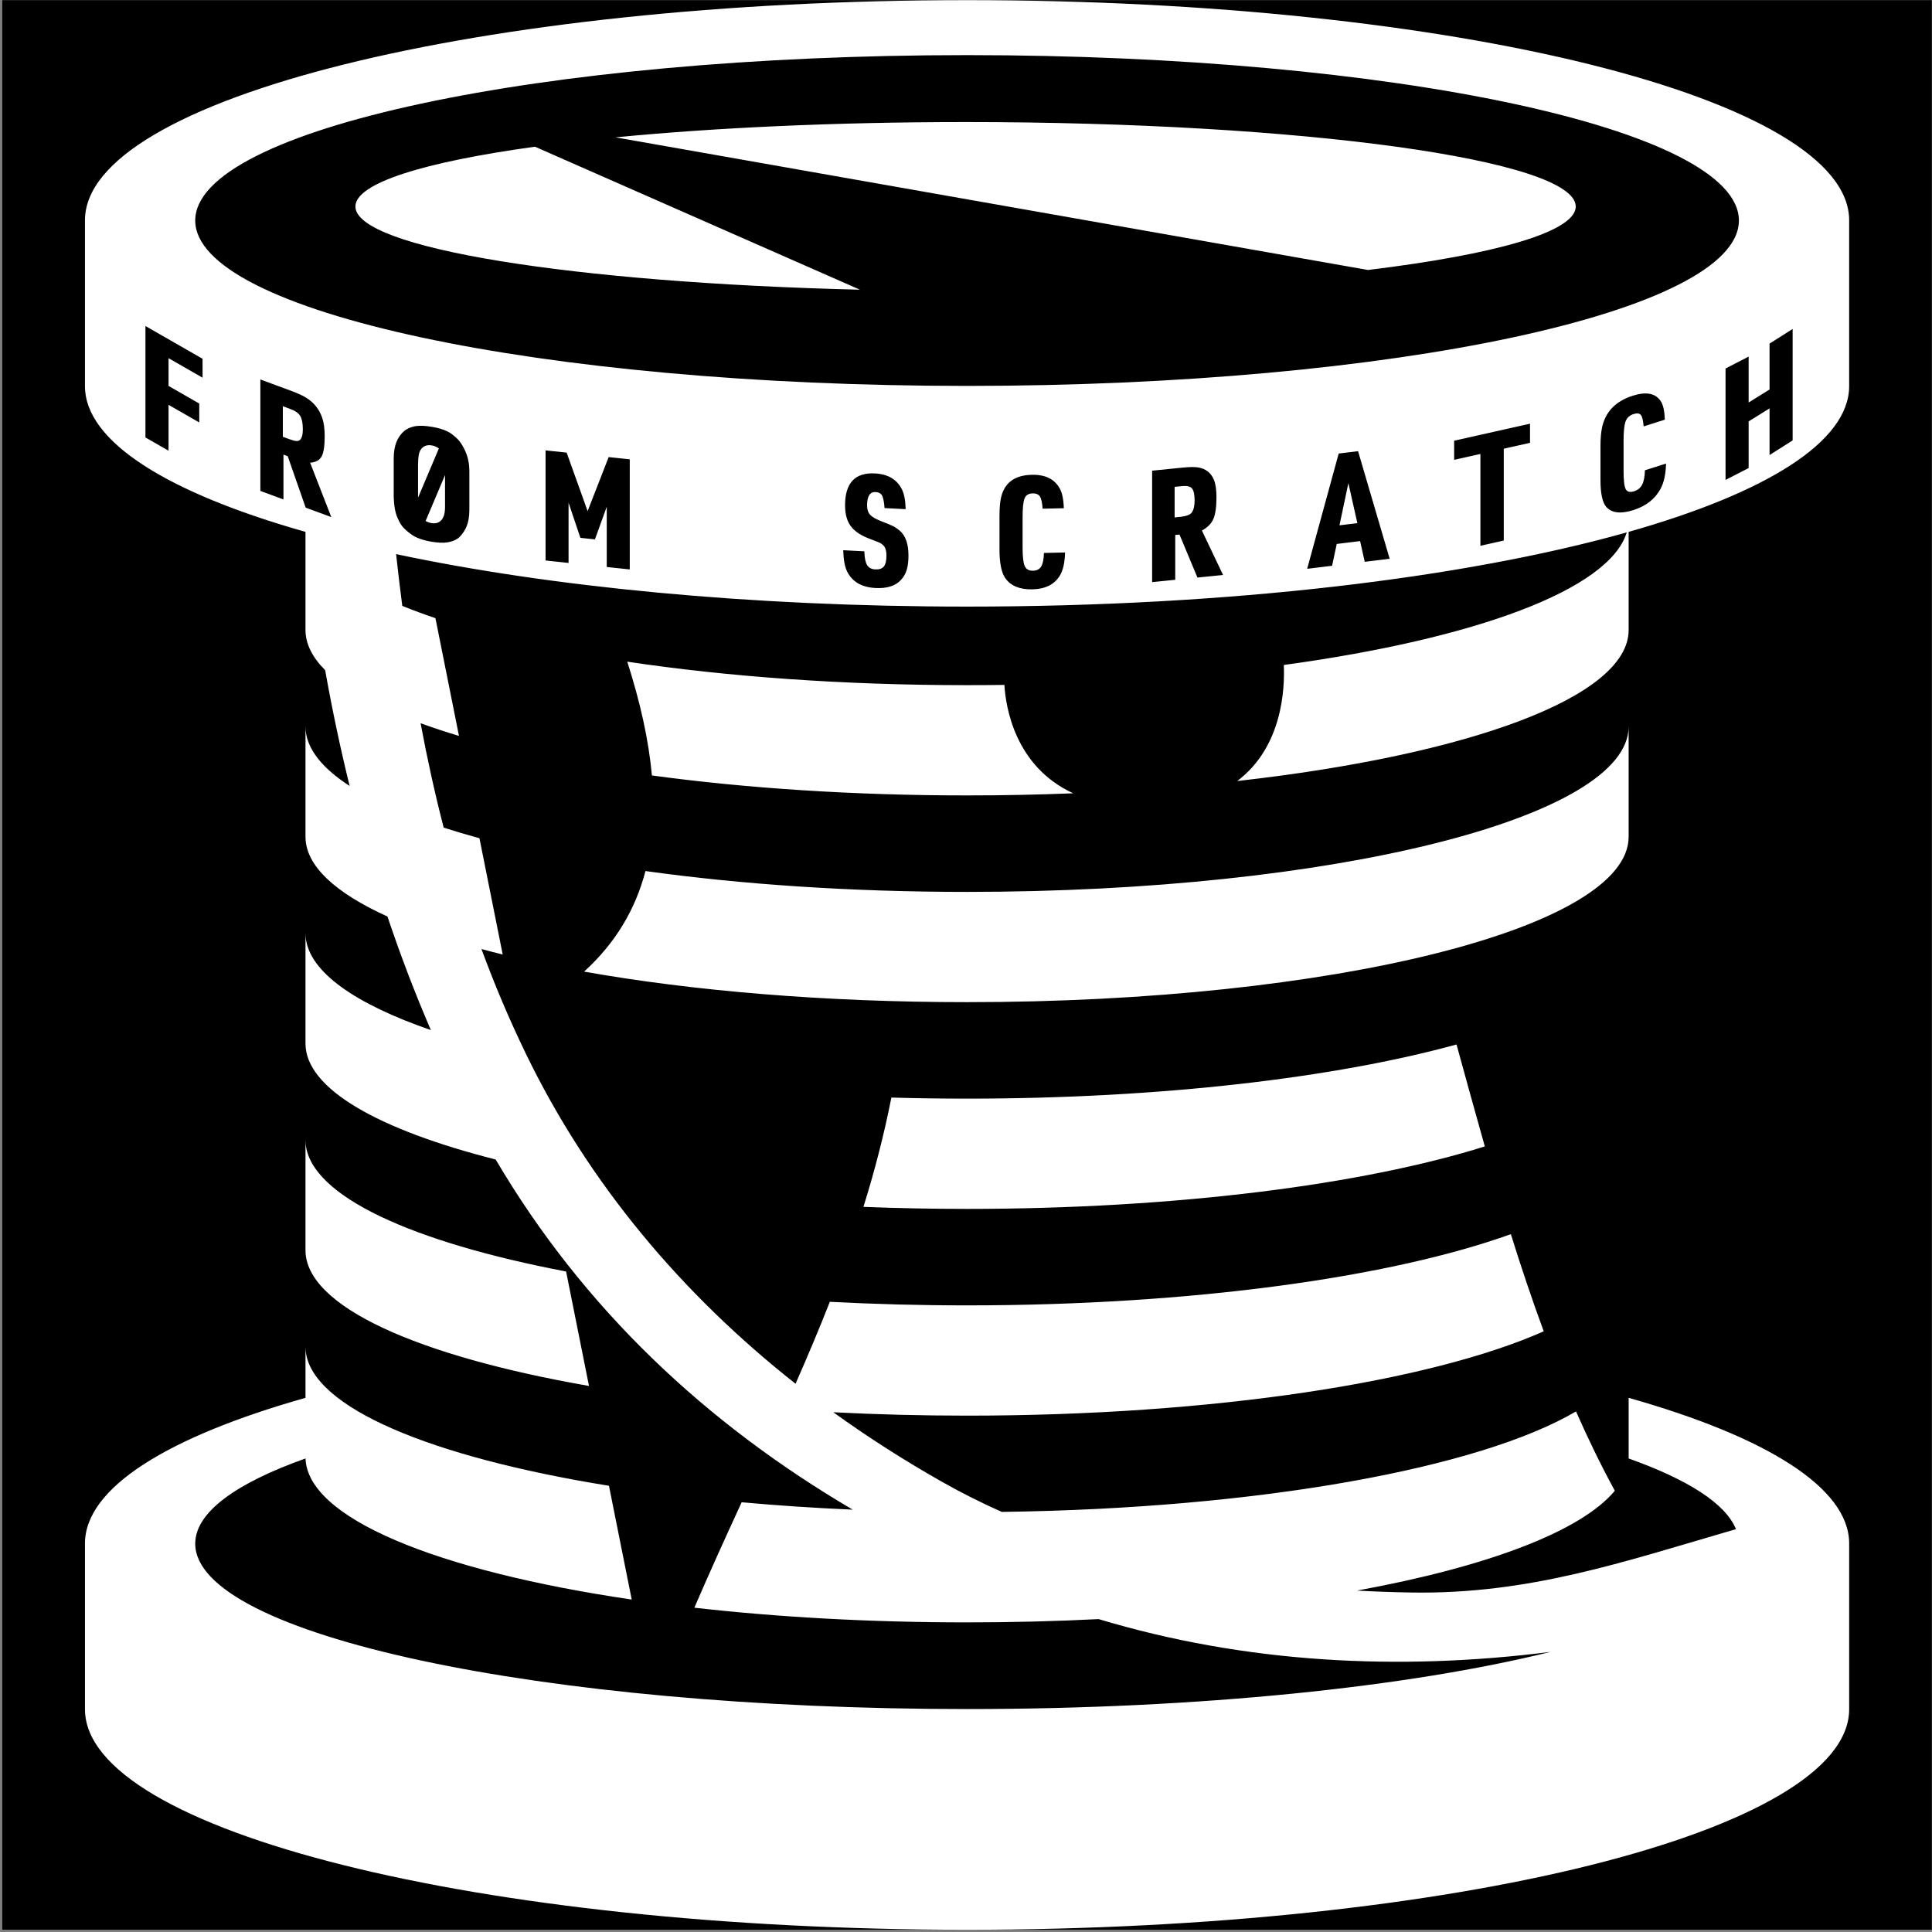 <?xml version="1.0" encoding="UTF-8" standalone="no"?><!DOCTYPE svg PUBLIC "-//W3C//DTD SVG 1.1//EN" "http://www.w3.org/Graphics/SVG/1.1/DTD/svg11.dtd"><svg width="100%" height="100%" viewBox="0 0 801 801" version="1.1" xmlns="http://www.w3.org/2000/svg" xmlns:xlink="http://www.w3.org/1999/xlink" xml:space="preserve" xmlns:serif="http://www.serif.com/" style="fill-rule:evenodd;clip-rule:evenodd;stroke-linejoin:round;stroke-miterlimit:2;"><rect x="0" y="0" width="801" height="801" fill="#808080" stroke="none"/><rect id="w-bg-b" x="0.94" y="0.064" width="800" height="800"/><clipPath id="_clip1"><rect x="0.94" y="0.064" width="800" height="800"/></clipPath><g clip-path="url(#_clip1)"><path d="M126.654,220.512c-56.892,-16.118 -91.428,-37.283 -91.428,-60.448l0,-68.708c0,-50.461 163.87,-91.292 365.714,-91.292c201.844,0 365.714,40.831 365.714,91.292l0,68.708c0,23.165 -34.536,44.33 -91.428,60.448l0,40.694c0,27.875 -66.674,51.888 -162.292,62.605c18.8,-14.114 19.77,-38.381 19.325,-48.114c79.369,-10.851 134.981,-31.226 142.174,-54.96c-67.013,18.862 -164.741,30.755 -273.493,30.755c-90.251,0 -172.91,-8.19 -236.722,-21.758c0.796,7.2 1.647,14.352 2.564,21.459c4.283,1.751 8.871,3.45 13.745,5.093l9.764,48.82c-5.63,-1.686 -10.943,-3.441 -15.916,-5.259c2.726,14.584 5.878,29.001 9.574,43.282c4.699,1.517 9.646,2.984 14.826,4.397l9.644,48.217c-3.007,-0.741 -5.947,-1.499 -8.815,-2.275c5.372,14.603 11.487,29.1 18.479,43.526c26.048,53.743 64.572,99.491 111.748,136.712c4.948,-11.25 9.725,-22.546 14.214,-33.98c18.357,0.97 37.39,1.48 56.895,1.48c93.368,0 175.903,-11.688 225.45,-29.526c4.222,13.511 8.723,26.983 13.633,40.281c-47.059,20.861 -136.537,34.96 -239.083,34.96c-18.997,0 -37.545,-0.484 -55.458,-1.406c14.446,10.425 29.608,20.103 45.388,29.022c7.916,4.475 16.085,8.563 24.46,12.29c107.113,-1.386 198.055,-18.165 238.076,-41.65c4.944,11.211 10.278,22.203 16.087,32.888c-14.051,16.904 -53.03,31.536 -106.878,41.382c7.528,0.417 15.022,0.681 22.457,0.804c48.9,0.812 87.705,-12.631 134.65,-26.273c-4.329,-10.648 -20.035,-20.603 -44.496,-29.301l0,-25.138c56.892,16.087 91.428,37.223 91.428,60.388l0,68.708c0,50.461 -163.871,91.429 -365.714,91.429c-201.843,0 -365.714,-40.968 -365.714,-91.429l0,-68.708c0,-23.165 34.536,-44.301 91.428,-60.388l0,-21.19l0.09,1.769c2.412,23.445 51.927,43.972 125.727,55.884l9.434,47.171c-80.914,-11.929 -135.249,-33.945 -135.251,-59.109l0,0.613c-29.017,10.318 -45.714,22.404 -45.714,35.319c0,37.845 143.387,68.571 320,68.571c96.58,0 183.224,-9.188 241.918,-23.705c-63.034,8.005 -126.527,4.694 -187.365,-13.586c-17.632,0.891 -35.876,1.359 -54.553,1.359c-40.299,0 -78.579,-2.177 -113.061,-6.087c6.384,-14.839 12.999,-29.348 19.609,-43.717c14.797,1.342 30.187,2.375 46.043,3.067c-60.624,-35.603 -111.498,-83.132 -148.03,-145.171c-48.75,-12.38 -78.847,-29.364 -78.847,-48.092l0,-45.714l0.09,1.768c1.472,14.313 20.499,27.538 51.889,38.379c-6.655,-15.429 -12.638,-31.149 -17.996,-47.082c-21.655,-9.808 -33.983,-21.079 -33.983,-33.065l0,-45.715l0.09,1.769c0.828,8.047 7.205,15.751 18.209,22.88c-3.914,-15.904 -7.281,-31.928 -10.144,-48c-5.327,-5.331 -8.155,-10.908 -8.155,-16.649l0,-40.694Zm117.539,354.101c-71.033,-12.397 -117.539,-32.984 -117.539,-56.264l0,-45.714l0.09,1.769c2.213,21.509 44.073,40.563 107.959,52.76l9.49,47.449Zm359.673,-141.577c3.831,13.889 7.692,28.032 11.735,42.268c-50.269,15.781 -127.774,25.902 -214.661,25.902c-14.614,0 -28.963,-0.286 -42.961,-0.838c4.574,-14.68 8.508,-29.73 11.583,-45.321c10.297,0.294 20.768,0.445 31.378,0.445c80.385,0 152.739,-8.663 202.926,-22.456Zm-336.256,-71.903c39.48,5.507 84.951,8.645 133.33,8.645c151.383,0 274.286,-30.726 274.286,-68.572l0,45.715c0,37.845 -122.903,68.571 -274.286,68.571c-59.147,0 -113.947,-4.69 -158.768,-12.664c13.014,-11.839 21.277,-25.788 25.438,-41.695Zm-7.551,-86.807c41.188,6.182 89.387,9.738 140.881,9.738c5.193,0 10.353,-0.037 15.475,-0.108c0.543,9.025 4.28,33.753 28.52,44.943c-14.326,0.578 -29.021,0.879 -43.995,0.879c-47.294,0 -91.808,-2.999 -130.663,-8.277c-1.323,-14.633 -4.832,-30.382 -10.218,-47.175Zm172.751,-45.073l8.754,-0.197c-0.105,4.342 -0.864,7.604 -2.275,9.785c-2.255,3.547 -6.005,5.38 -11.251,5.498c-5.245,0.118 -8.995,-1.43 -11.25,-4.645c-1.601,-2.282 -2.401,-6.246 -2.401,-11.892l0,-13.873c0,-3.265 0.221,-5.841 0.663,-7.726c1.412,-6.078 5.657,-9.197 12.736,-9.356c5.583,-0.125 9.449,1.779 11.598,5.713c1.011,1.831 1.569,4.547 1.674,8.147l-8.785,0.197c-0.189,-2.524 -0.574,-4.222 -1.153,-5.093c-0.58,-0.872 -1.586,-1.292 -3.018,-1.26c-1.644,0.037 -2.744,0.72 -3.303,2.049c-0.558,1.33 -0.837,3.943 -0.837,7.841l0,12.451c0,3.897 0.295,6.503 0.885,7.817c0.59,1.314 1.748,1.952 3.476,1.913c1.538,-0.035 2.654,-0.623 3.35,-1.766c0.695,-1.143 1.074,-3.01 1.137,-5.603Zm-83.208,-1.135l8.754,0.453c0.063,2.637 0.437,4.526 1.122,5.668c0.684,1.141 1.817,1.753 3.397,1.835c1.664,0.086 2.855,-0.321 3.571,-1.222c0.716,-0.9 1.074,-2.435 1.074,-4.605c0,-1.854 -0.4,-3.202 -1.2,-4.044c-0.464,-0.488 -0.938,-0.855 -1.423,-1.101c-0.484,-0.246 -1.906,-0.81 -4.266,-1.69c-3.371,-1.25 -5.867,-2.833 -7.489,-4.75c-1.854,-2.181 -2.781,-5.231 -2.781,-9.15c0,-9.249 4.118,-13.66 12.356,-13.233c5.393,0.279 9.122,2.463 11.187,6.552c0.969,1.904 1.496,4.66 1.58,8.267l-8.754,-0.454c-0.189,-2.559 -0.532,-4.288 -1.027,-5.188c-0.495,-0.9 -1.385,-1.383 -2.67,-1.45c-2.36,-0.122 -3.539,1.734 -3.539,5.568c0,1.643 0.416,2.924 1.248,3.841c0.832,0.918 2.386,1.815 4.661,2.691c2.318,0.878 3.945,1.558 4.883,2.038c0.937,0.481 1.838,1.091 2.702,1.831c2.443,2.065 3.665,5.51 3.665,10.334c0,2.381 -0.247,4.38 -0.742,5.998c-0.495,1.617 -1.301,3.008 -2.418,4.172c-2.275,2.453 -5.772,3.557 -10.492,3.312c-5.772,-0.299 -9.712,-2.61 -11.819,-6.933c-0.948,-1.945 -1.474,-4.858 -1.58,-8.74Zm144.626,-34.482c-1.112,0.005 -2.418,0.083 -3.917,0.234l-12.641,1.273l0,46.202l9.576,-0.964l0,-18.582l1.769,-0.178l7.443,17.832l10.618,-1.069l-8.77,-18.426c2.318,-1.244 3.903,-2.847 4.756,-4.808c0.853,-1.961 1.28,-4.964 1.28,-9.009c0,-3.139 -0.358,-5.557 -1.074,-7.255c-1.201,-2.85 -3.34,-4.541 -6.416,-5.074c-0.681,-0.119 -1.522,-0.178 -2.523,-0.177l-0.101,0.001Zm-268.041,38.741l0,-45.652l8.743,0.93l8.695,24.25l8.726,-22.398l8.743,0.93l0,45.652l-9.538,-1.015l0,-24.98l-4.902,13.533l-6.027,-0.64l-4.902,-14.576l0,24.98l-9.538,-1.014Zm337.703,-8.036l-9.686,1.178l-1.928,9.051l-10.333,1.257l13.075,-47.792l8.027,-0.976l13.106,44.607l-10.333,1.257l-1.928,-8.582Zm49.878,1.943l0,-38.074l-10.883,2.442l0,-7.931l31.455,-7.057l0,7.931l-10.883,2.441l0,38.075l-9.689,2.173Zm-450.536,-20.091l0,-16.054c0,-5.859 1.743,-8.696 3.555,-10.692c1.376,-1.515 3.516,-2.471 5.665,-2.789c1.664,-0.25 3.824,-0.155 6.478,0.285c3.708,0.615 6.568,1.615 8.501,3.117c1.599,1.243 2.929,2.36 4.205,4.539c1.46,2.495 2.959,5.708 2.961,10.745l0,16.054c-0.032,6.127 -1.87,8.633 -3.555,10.691c-1.285,1.599 -3.516,2.472 -5.665,2.789c-1.664,0.251 -3.813,0.158 -6.447,-0.279c-3.729,-0.619 -6.573,-1.66 -8.532,-3.123c-2.023,-1.494 -3.717,-2.977 -4.712,-4.947c-1.135,-2.246 -2.188,-4.229 -2.454,-10.336Zm399.528,10.701l-3.729,-16.58l-3.697,17.483l7.426,-0.903Zm-378.252,-19.935l-8.053,19.044c0.736,0.438 1.593,0.738 2.475,0.885c2.128,0.353 3.701,-0.428 4.591,-1.988c0.559,-0.982 1.092,-2.377 0.987,-5.967l0,-11.974Zm302.485,17.566l2.686,-0.271c2.187,-0.281 3.686,-0.792 4.369,-1.704c0.841,-1.122 1.232,-2.8 1.232,-4.991c0,-2.465 -0.352,-4.136 -1.058,-5.013c-0.706,-0.877 -2.009,-1.221 -4.322,-0.987l-2.907,0.293l0,12.673Zm-369.474,-26.044l0,18.582l-9.576,-3.532l0,-46.202l12.641,4.663c2.907,1.072 5.088,2.076 6.542,3.013c3.076,1.977 5.214,4.672 6.415,8.086c0.716,2.034 1.074,4.62 1.074,7.759c0,4.045 -0.426,6.848 -1.28,8.408c-0.853,1.561 -2.438,2.419 -4.756,2.576l8.77,22.543l-10.618,-3.916l-7.443,-21.327l-1.769,-0.653Zm564.459,6.5l8.754,-2.785c-0.106,4.374 -0.864,7.86 -2.276,10.458c-2.254,4.214 -6.004,7.156 -11.25,8.825c-5.246,1.669 -8.996,1.229 -11.25,-1.319c-1.601,-1.808 -2.402,-5.535 -2.402,-11.181l0,-13.873c0,-3.266 0.221,-5.907 0.664,-7.922c1.411,-6.496 5.656,-10.87 12.735,-13.122c5.583,-1.777 9.449,-1.016 11.598,2.282c1.011,1.533 1.57,4.083 1.675,7.652l-8.785,2.796c-0.19,-2.468 -0.574,-4.052 -1.154,-4.753c-0.579,-0.7 -1.585,-0.823 -3.018,-0.367c-1.643,0.523 -2.744,1.532 -3.302,3.026c-0.559,1.494 -0.838,4.19 -0.838,8.088l0,12.451c0,3.898 0.295,6.416 0.885,7.556c0.59,1.139 1.749,1.434 3.476,0.885c1.538,-0.49 2.655,-1.409 3.35,-2.757c0.695,-1.348 1.075,-3.328 1.138,-5.94Zm-500.026,-9.058c-0.84,-0.651 -1.911,-1.085 -3.022,-1.269c-2.149,-0.357 -3.705,0.441 -4.622,1.982c-0.543,0.914 -0.952,2.275 -0.987,5.967l0,13.73l8.631,-20.41Zm533.451,13.06l0,-46.202l9.576,-4.93l0,19.025l8.667,-5.388l0,-19.024l9.575,-6.073l0,46.202l-9.575,6.072l0,-19.34l-8.667,5.388l0,19.34l-9.576,4.93Zm-655.1,-17.618l0,-46.202l23.678,13.589l0,7.837l-14.102,-8.093l0,11.503l12.728,7.305l0,7.837l-12.728,-7.305l0,19.025l-9.576,-5.496Zm56.963,-0.277l2.686,0.99c2.575,0.962 3.716,0.95 4.369,0.348c0.822,-0.751 1.233,-2.221 1.233,-4.412c0,-2.465 -0.353,-4.302 -1.059,-5.51c-0.706,-1.209 -1.974,-2.156 -4.322,-3.016l-2.907,-1.073l0,12.673Zm283.674,-158.235c176.613,0 320,30.725 320,68.571c0,37.846 -143.387,68.572 -320,68.572c-176.613,0 -320,-30.726 -320,-68.572c0,-37.846 143.387,-68.571 320,-68.571Zm-179.15,37.97l134.741,59.287c-118.776,-2.874 -209.176,-17.233 -209.176,-34.491c0,-9.684 28.464,-18.455 74.435,-24.796Zm33.415,-3.88c41.093,-3.994 91.143,-6.339 145.12,-6.339c139.618,0 252.97,15.69 252.97,35.015c0,10.482 -33.348,19.894 -86.146,26.313l-311.944,-54.989Z" style="fill:#fff;"/></g></svg>